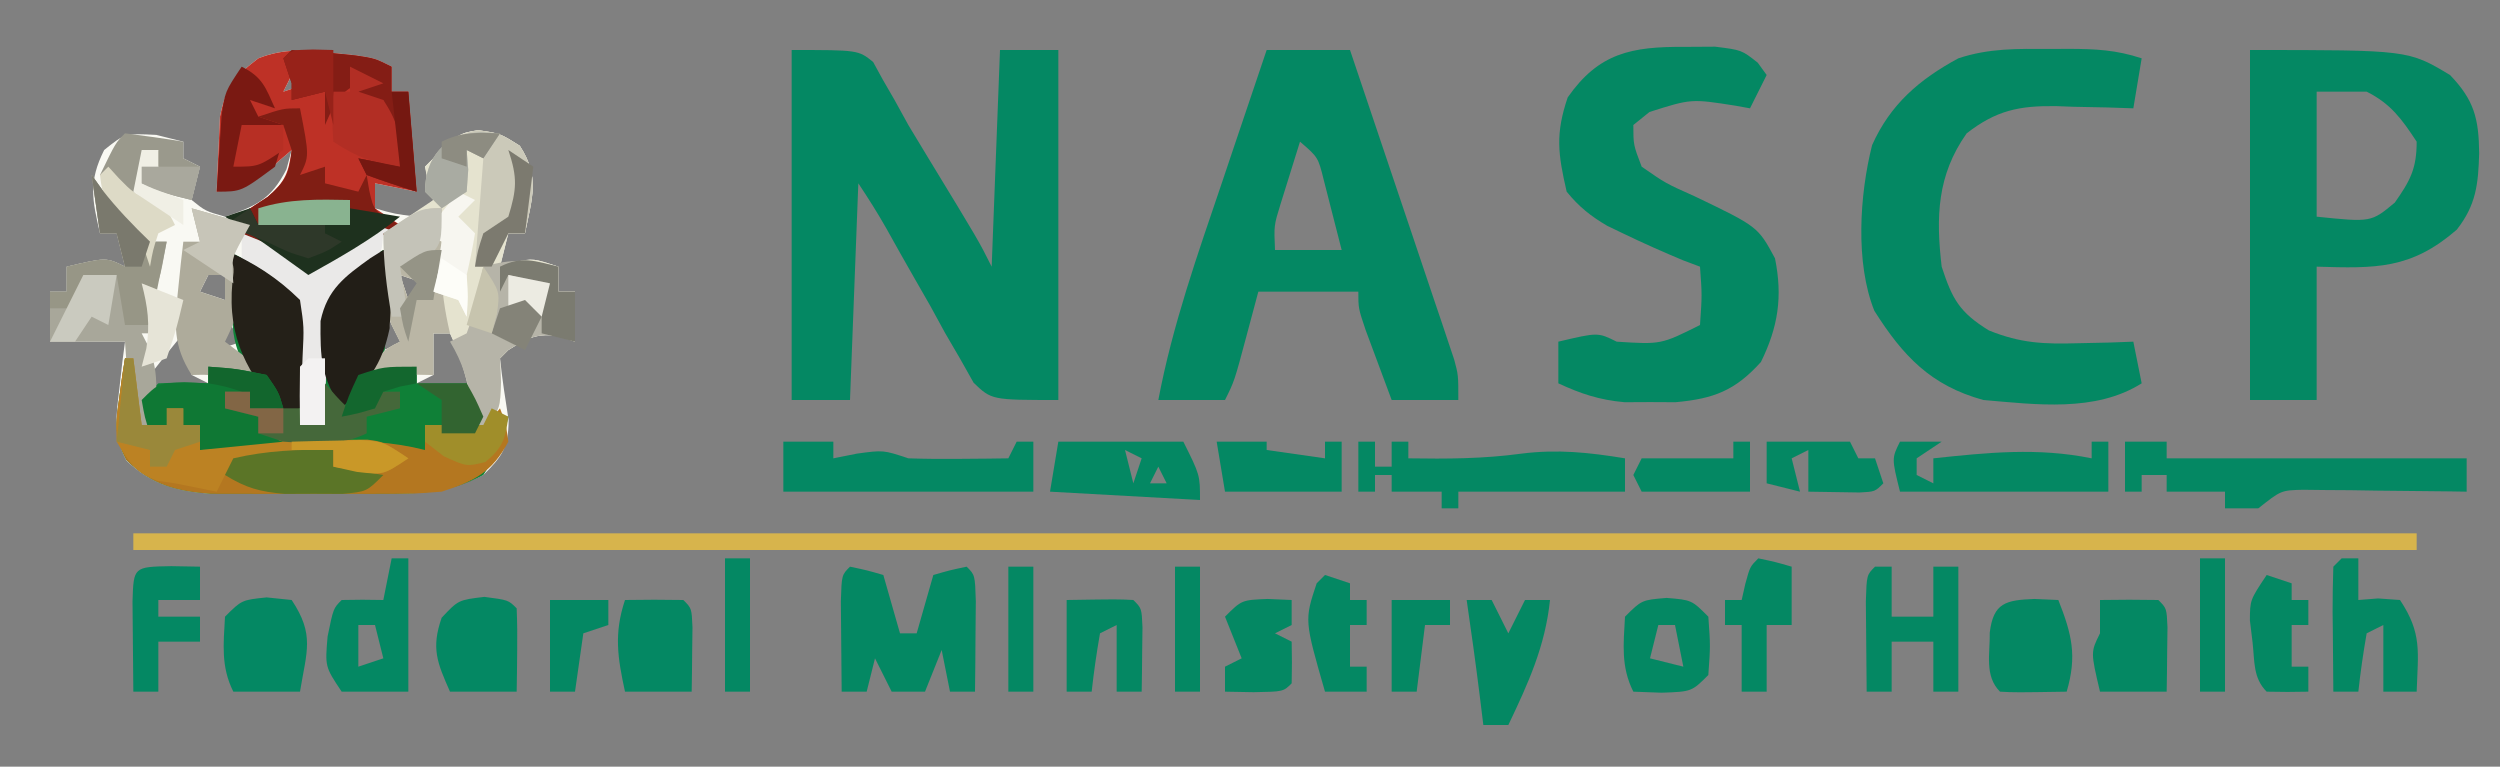 <?xml version="1.0" encoding="UTF-8"?>
<svg version="1.1" xmlns="http://www.w3.org/2000/svg" width="300" height="92">
<rect width="100%" height="100%" fill="#808080" stroke="none"/>
<path d="M0 0 C0.869 0.09 1.738 0.18 2.633 0.273 C4.875 0.625 4.875 0.625 6.875 1.625 C6.875 2.615 6.875 3.605 6.875 4.625 C7.535 4.625 8.195 4.625 8.875 4.625 C9.37 10.565 9.37 10.565 9.875 16.625 C8.225 16.295 6.575 15.965 4.875 15.625 C4.875 16.615 4.875 17.605 4.875 18.625 C7.272 19.305 7.272 19.305 9.875 19.625 C10.535 18.965 11.195 18.305 11.875 17.625 C11.627 16.635 11.627 16.635 11.375 15.625 C11.127 14.635 11.127 14.635 10.875 13.625 C14.875 9.625 14.875 9.625 17.25 9.25 C19.875 9.625 19.875 9.625 22.25 11.125 C24.691 14.881 23.738 17.308 22.875 21.625 C22.215 21.625 21.555 21.625 20.875 21.625 C20.545 22.945 20.215 24.265 19.875 25.625 C20.473 25.439 21.071 25.254 21.688 25.062 C23.875 24.625 23.875 24.625 26.875 25.625 C26.875 26.615 26.875 27.605 26.875 28.625 C27.535 28.625 28.195 28.625 28.875 28.625 C28.875 30.625 28.875 32.625 28.875 34.625 C28.297 34.419 27.72 34.212 27.125 34 C24.334 33.535 23.239 34.158 20.875 35.625 C20.545 35.955 20.215 36.285 19.875 36.625 C20.139 39.126 20.525 41.598 20.914 44.082 C20.864 47.322 20.172 48.372 17.875 50.625 C13.786 52.689 10.328 52.882 5.781 52.891 C4.778 52.893 4.778 52.893 3.754 52.896 C2.345 52.898 0.936 52.894 -0.472 52.886 C-2.618 52.875 -4.764 52.886 -6.91 52.898 C-8.284 52.897 -9.658 52.895 -11.031 52.891 C-12.272 52.888 -13.513 52.886 -14.791 52.884 C-18.972 52.559 -21.891 51.794 -24.957 48.891 C-26.538 45.823 -26.219 43.774 -25.812 40.375 C-25.633 38.759 -25.633 38.759 -25.449 37.109 C-25.342 36.29 -25.235 35.47 -25.125 34.625 C-26.445 34.625 -27.765 34.625 -29.125 34.625 C-30.792 34.625 -32.458 34.625 -34.125 34.625 C-34.125 32.625 -34.125 30.625 -34.125 28.625 C-33.465 28.625 -32.805 28.625 -32.125 28.625 C-32.125 27.635 -32.125 26.645 -32.125 25.625 C-27.375 24.5 -27.375 24.5 -25.125 25.625 C-25.455 24.305 -25.785 22.985 -26.125 21.625 C-26.785 21.625 -27.445 21.625 -28.125 21.625 C-29.08 17.565 -29.521 15.418 -27.625 11.625 C-25.125 9.625 -25.125 9.625 -21.375 9.812 C-20.302 10.081 -19.23 10.349 -18.125 10.625 C-18.125 11.285 -18.125 11.945 -18.125 12.625 C-17.465 12.955 -16.805 13.285 -16.125 13.625 C-16.455 14.945 -16.785 16.265 -17.125 17.625 C-15.48 18.951 -15.48 18.951 -13.125 19.625 C-9.357 18.344 -7.586 17.526 -5.75 13.938 C-5.441 12.793 -5.441 12.793 -5.125 11.625 C-5.867 12.264 -6.61 12.904 -7.375 13.562 C-9.913 15.466 -11.143 16.02 -14.125 16.625 C-14.065 14.707 -13.976 12.791 -13.875 10.875 C-13.805 9.274 -13.805 9.274 -13.734 7.641 C-13.004 4.028 -12.034 2.833 -9.125 0.625 C-6.009 -0.624 -3.301 -0.365 0 0 Z M-5.125 2.625 C-5.455 3.285 -5.785 3.945 -6.125 4.625 C-5.135 4.295 -4.145 3.965 -3.125 3.625 C-3.785 3.295 -4.445 2.965 -5.125 2.625 Z M1.875 11.625 C2.875 13.625 2.875 13.625 2.875 13.625 Z M-25.125 25.625 C-24.125 28.625 -24.125 28.625 -24.125 28.625 Z M18.875 25.625 C19.875 28.625 19.875 28.625 19.875 28.625 Z M-15.125 26.625 C-15.455 27.285 -15.785 27.945 -16.125 28.625 C-15.135 28.955 -14.145 29.285 -13.125 29.625 C-13.125 28.635 -13.125 27.645 -13.125 26.625 C-13.785 26.625 -14.445 26.625 -15.125 26.625 Z M7.875 26.625 C8.205 27.615 8.535 28.605 8.875 29.625 C9.535 28.965 10.195 28.305 10.875 27.625 C9.885 27.295 8.895 26.965 7.875 26.625 Z M19.875 28.625 C20.875 30.625 20.875 30.625 20.875 30.625 Z M-13.125 31.625 C-13.455 32.945 -13.785 34.265 -14.125 35.625 C-13.135 35.295 -12.145 34.965 -11.125 34.625 C-11.785 33.635 -12.445 32.645 -13.125 31.625 Z M6.875 31.625 C6.545 32.945 6.215 34.265 5.875 35.625 C6.865 35.295 7.855 34.965 8.875 34.625 C8.215 33.635 7.555 32.645 6.875 31.625 Z M-18.125 33.625 C-19.483 35.271 -20.818 36.938 -22.125 38.625 C-21.795 39.285 -21.465 39.945 -21.125 40.625 C-19.145 40.295 -17.165 39.965 -15.125 39.625 C-15.785 39.295 -16.445 38.965 -17.125 38.625 C-17.125 36.975 -17.125 35.325 -17.125 33.625 C-17.455 33.625 -17.785 33.625 -18.125 33.625 Z M11.875 33.625 C11.875 35.275 11.875 36.925 11.875 38.625 C10.885 39.12 10.885 39.12 9.875 39.625 C12.185 39.955 14.495 40.285 16.875 40.625 C15.477 37.08 15.477 37.08 13.875 33.625 C13.215 33.625 12.555 33.625 11.875 33.625 Z " fill="#F9F9F3" transform="translate(40.125,6.375)"/>
<path d="M0 0 C8 0 8 0 9.777 1.441 C10.16 2.141 10.543 2.841 10.938 3.562 C11.404 4.369 11.871 5.176 12.352 6.008 C12.896 6.995 13.44 7.983 14 9 C14.773 10.292 15.552 11.581 16.336 12.867 C22.458 22.917 22.458 22.917 24 26 C24.33 17.42 24.66 8.84 25 0 C27.31 0 29.62 0 32 0 C32 13.86 32 27.72 32 42 C24 42 24 42 21.838 39.936 C21.306 38.992 20.775 38.047 20.227 37.074 C19.63 36.05 19.033 35.026 18.418 33.971 C17.826 32.887 17.235 31.804 16.625 30.688 C16.01 29.616 15.395 28.544 14.762 27.439 C13.622 25.451 12.496 23.456 11.385 21.452 C10.333 19.589 9.187 17.78 8 16 C7.67 24.58 7.34 33.16 7 42 C4.69 42 2.38 42 0 42 C0 28.14 0 14.28 0 0 Z " fill="#048863" transform="translate(95,6)"/>
<path d="M0 0 C3.497 1.554 6.302 3.266 9 6 C9.374 8.812 9.483 10.976 9.312 13.75 C9.29 14.447 9.267 15.145 9.244 15.863 C9.185 17.576 9.096 19.289 9 21 C9.99 21 10.98 21 12 21 C11.919 19.987 11.838 18.974 11.754 17.93 C11.159 7.259 11.159 7.259 13.559 3.668 C15.311 2.219 16.979 1.036 19 0 C19.66 0.33 20.32 0.66 21 1 C20.856 1.681 20.711 2.361 20.562 3.062 C19.44 8.494 19.44 8.494 19 14 C20.32 14 21.64 14 23 14 C23 14.66 23 15.32 23 16 C24.98 16 26.96 16 29 16 C29.66 17.32 30.32 18.64 31 20 C31.99 20 32.98 20 34 20 C33.387 22.962 32.746 24.381 31 27 C26.978 29.158 23.419 29.257 18.906 29.266 C17.903 29.268 17.903 29.268 16.879 29.271 C15.47 29.273 14.061 29.269 12.653 29.261 C10.507 29.25 8.361 29.261 6.215 29.273 C4.841 29.272 3.467 29.27 2.094 29.266 C0.853 29.263 -0.388 29.261 -1.666 29.259 C-5.877 28.932 -8.793 28.184 -11.832 25.203 C-13.311 22.413 -13.136 20.849 -12.688 17.75 C-12.508 16.412 -12.508 16.412 -12.324 15.047 C-12.217 14.371 -12.11 13.696 -12 13 C-11.67 13 -11.34 13 -11 13 C-10.67 14.65 -10.34 16.3 -10 18 C-9.34 17.34 -8.68 16.68 -8 16 C-4.875 15.875 -4.875 15.875 -2 16 C-2 15.34 -2 14.68 -2 14 C-0.35 14.33 1.3 14.66 3 15 C2.671 14.435 2.343 13.871 2.004 13.289 C0.887 10.743 0.822 9.131 0.938 6.375 C1.114 3.058 1.114 3.058 0 0 Z " fill="#0F8037" transform="translate(27,30)"/>
<path d="M0 0 C3.3 0 6.6 0 10 0 C11.857 5.497 13.708 10.997 15.554 16.498 C16.183 18.369 16.814 20.241 17.446 22.111 C18.354 24.798 19.255 27.487 20.156 30.176 C20.441 31.013 20.725 31.851 21.018 32.714 C21.278 33.495 21.538 34.275 21.807 35.079 C22.038 35.766 22.269 36.452 22.506 37.159 C23 39 23 39 23 42 C20.36 42 17.72 42 15 42 C14.329 40.21 13.664 38.418 13 36.625 C12.629 35.627 12.258 34.63 11.875 33.602 C11 31 11 31 11 29 C7.04 29 3.08 29 -1 29 C-1.474 30.774 -1.949 32.547 -2.438 34.375 C-3.875 39.75 -3.875 39.75 -5 42 C-7.64 42 -10.28 42 -13 42 C-11.308 33.041 -8.296 24.553 -5.375 15.938 C-4.854 14.389 -4.333 12.84 -3.812 11.291 C-2.546 7.526 -1.275 3.762 0 0 Z M4 11 C3.495 12.603 2.996 14.207 2.5 15.812 C2.222 16.706 1.943 17.599 1.656 18.52 C0.872 21.056 0.872 21.056 1 24 C3.64 24 6.28 24 9 24 C8.55 22.206 8.09 20.415 7.625 18.625 C7.37 17.627 7.115 16.63 6.852 15.602 C6.176 12.875 6.176 12.875 4 11 Z " fill="#048863" transform="translate(152,6)"/>
<path d="M0 0 C19 0 19 0 24 3 C26.903 6.017 27.453 8.225 27.5 12.375 C27.396 16.102 27.135 18.595 24.812 21.562 C19.295 26.344 15.06 26.211 8 26 C8 31.28 8 36.56 8 42 C5.36 42 2.72 42 0 42 C0 28.14 0 14.28 0 0 Z M8 5 C8 9.95 8 14.9 8 20 C14.535 20.676 14.535 20.676 17.375 18.312 C19.231 15.671 20 14.241 20 11 C18.223 8.304 16.907 6.454 14 5 C12.02 5 10.04 5 8 5 Z " fill="#048863" transform="translate(270,6)"/>
<path d="M0 0 C1.829 -0.012 1.829 -0.012 3.695 -0.023 C6.875 0.375 6.875 0.375 8.805 1.898 C9.158 2.386 9.511 2.873 9.875 3.375 C9.215 4.695 8.555 6.015 7.875 7.375 C6.987 7.215 6.987 7.215 6.082 7.051 C0.817 6.224 0.817 6.224 -4.188 7.812 C-4.827 8.328 -5.466 8.844 -6.125 9.375 C-6.121 11.769 -6.121 11.769 -5.125 14.375 C-2.257 16.371 -2.257 16.371 1.25 17.938 C8.817 21.57 8.817 21.57 10.875 25.375 C11.807 29.995 11.254 33.604 9.188 37.812 C6.088 41.247 3.529 42.225 -1.062 42.641 C-2.073 42.635 -3.084 42.63 -4.125 42.625 C-5.641 42.633 -5.641 42.633 -7.188 42.641 C-10.195 42.369 -12.398 41.638 -15.125 40.375 C-15.125 38.725 -15.125 37.075 -15.125 35.375 C-10.375 34.25 -10.375 34.25 -8.125 35.375 C-2.795 35.716 -2.795 35.716 1.875 33.375 C2.125 29.791 2.125 29.791 1.875 26.375 C1.215 26.128 0.555 25.88 -0.125 25.625 C-2.54 24.619 -4.895 23.572 -7.25 22.438 C-8.244 21.96 -8.244 21.96 -9.258 21.473 C-11.276 20.286 -12.645 19.19 -14.125 17.375 C-15.166 12.838 -15.498 10.473 -14 6.062 C-10.269 0.715 -6.323 -0.04 0 0 Z " fill="#048863" transform="translate(202.125,5.625)"/>
<path d="M0 0 C0.724 -0.004 1.449 -0.008 2.195 -0.012 C5.393 -0.006 7.946 0.107 11 1.125 C10.67 3.105 10.34 5.085 10 7.125 C8.975 7.09 7.95 7.055 6.895 7.02 C5.534 6.991 4.173 6.964 2.812 6.938 C1.802 6.9 1.802 6.9 0.771 6.861 C-3.71 6.796 -6.447 7.369 -10 10.125 C-13.557 15.154 -13.696 20.183 -13 26.125 C-11.712 30.062 -10.862 31.59 -7.344 33.773 C-3.511 35.323 -0.74 35.429 3.375 35.312 C5.243 35.272 5.243 35.272 7.148 35.23 C8.56 35.178 8.56 35.178 10 35.125 C10.495 37.6 10.495 37.6 11 40.125 C5.445 43.632 -1.701 42.662 -8 42.125 C-14.301 40.388 -17.628 36.872 -21.078 31.422 C-23.384 25.678 -22.851 17.499 -21.348 11.539 C-19.161 6.641 -15.674 3.652 -11 1.125 C-7.296 -0.11 -3.856 -0.021 0 0 Z " fill="#048863" transform="translate(246,5.875)"/>
<path d="M0 0 C90.42 0 180.84 0 274 0 C274 0.66 274 1.32 274 2 C183.58 2 93.16 2 0 2 C0 1.34 0 0.68 0 0 Z " fill="#D7B44C" transform="translate(16,64)"/>
<path d="M0 0 C0.869 0.09 1.738 0.18 2.633 0.273 C4.875 0.625 4.875 0.625 6.875 1.625 C6.875 2.615 6.875 3.605 6.875 4.625 C7.535 4.625 8.195 4.625 8.875 4.625 C9.205 8.585 9.535 12.545 9.875 16.625 C8.225 16.295 6.575 15.965 4.875 15.625 C4.875 16.615 4.875 17.605 4.875 18.625 C5.865 19.285 6.855 19.945 7.875 20.625 C6.442 21.466 5.003 22.298 3.562 23.125 C2.362 23.821 2.362 23.821 1.137 24.531 C-1.125 25.625 -1.125 25.625 -4.125 25.625 C-6.387 24.531 -6.387 24.531 -8.812 23.125 C-9.621 22.661 -10.429 22.197 -11.262 21.719 C-11.877 21.358 -12.491 20.997 -13.125 20.625 C-11.423 19.49 -9.717 18.361 -8 17.25 C-5.874 15.407 -5.503 14.363 -5.125 11.625 C-6.239 12.584 -6.239 12.584 -7.375 13.562 C-9.913 15.466 -11.143 16.02 -14.125 16.625 C-14.065 14.707 -13.976 12.791 -13.875 10.875 C-13.829 9.808 -13.782 8.74 -13.734 7.641 C-13.004 4.028 -12.034 2.833 -9.125 0.625 C-6.009 -0.624 -3.301 -0.365 0 0 Z M-5.125 2.625 C-5.455 3.285 -5.785 3.945 -6.125 4.625 C-5.135 4.295 -4.145 3.965 -3.125 3.625 C-3.785 3.295 -4.445 2.965 -5.125 2.625 Z M1.875 11.625 C2.875 13.625 2.875 13.625 2.875 13.625 Z " fill="#BE3126" transform="translate(40.125,6.375)"/>
<path d="M0 0 C2.625 0.375 2.625 0.375 5 1.875 C7.441 5.631 6.488 8.058 5.625 12.375 C4.965 12.375 4.305 12.375 3.625 12.375 C3.295 13.695 2.965 15.015 2.625 16.375 C3.223 16.189 3.821 16.004 4.438 15.812 C6.625 15.375 6.625 15.375 9.625 16.375 C9.625 17.365 9.625 18.355 9.625 19.375 C10.285 19.375 10.945 19.375 11.625 19.375 C11.625 21.375 11.625 23.375 11.625 25.375 C10.759 25.066 10.759 25.066 9.875 24.75 C7.084 24.285 5.989 24.908 3.625 26.375 C3.295 26.705 2.965 27.035 2.625 27.375 C2.666 28.324 2.708 29.273 2.75 30.25 C2.625 33.375 2.625 33.375 1.125 35.25 C0.63 35.621 0.135 35.992 -0.375 36.375 C-0.499 35.323 -0.623 34.271 -0.75 33.188 C-1.286 29.915 -2.014 27.37 -3.375 24.375 C-4.035 24.375 -4.695 24.375 -5.375 24.375 C-5.375 26.025 -5.375 27.675 -5.375 29.375 C-6.324 29.354 -7.272 29.334 -8.25 29.312 C-11.282 29.149 -11.282 29.149 -13.375 30.375 C-11.625 26.5 -11.625 26.5 -9.375 25.375 C-9.726 24.674 -10.076 23.973 -10.438 23.25 C-11.543 19.86 -11.065 17.823 -10.375 14.375 C-10.705 13.715 -11.035 13.055 -11.375 12.375 C-9.395 11.055 -7.415 9.735 -5.375 8.375 C-5.581 7.756 -5.787 7.138 -6 6.5 C-6.124 5.799 -6.247 5.098 -6.375 4.375 C-2.375 0.375 -2.375 0.375 0 0 Z M1.625 16.375 C2.625 19.375 2.625 19.375 2.625 19.375 Z M-9.375 17.375 C-9.045 18.365 -8.715 19.355 -8.375 20.375 C-7.715 19.715 -7.055 19.055 -6.375 18.375 C-7.365 18.045 -8.355 17.715 -9.375 17.375 Z M2.625 19.375 C3.625 21.375 3.625 21.375 3.625 21.375 Z " fill="#E5E3CF" transform="translate(57.375,15.625)"/>
<path d="M0 0 C0.33 0 0.66 0 1 0 C1.33 2.64 1.66 5.28 2 8 C2.99 8 3.98 8 5 8 C5 7.34 5 6.68 5 6 C5.66 6 6.32 6 7 6 C7 6.66 7 7.32 7 8 C7.66 8 8.32 8 9 8 C9 8.99 9 9.98 9 11 C9.574 10.838 10.149 10.675 10.74 10.508 C12.961 10.009 14.881 9.871 17.152 9.867 C18.317 9.865 18.317 9.865 19.506 9.863 C20.71 9.869 20.71 9.869 21.938 9.875 C22.736 9.871 23.535 9.867 24.357 9.863 C28.37 9.87 32.084 10.003 36 11 C36 10.01 36 9.02 36 8 C37.671 8.062 37.671 8.062 39.375 8.125 C43.044 8.411 43.044 8.411 45 6 C45.688 7.75 45.688 7.75 46 10 C44.046 13.691 41.893 14.761 38 16 C34.666 16.259 34.666 16.259 30.906 16.266 C29.903 16.268 29.903 16.268 28.879 16.271 C27.47 16.273 26.061 16.269 24.653 16.261 C22.507 16.25 20.361 16.261 18.215 16.273 C16.841 16.272 15.467 16.27 14.094 16.266 C12.853 16.263 11.612 16.261 10.334 16.259 C6.123 15.932 3.207 15.184 0.168 12.203 C-1.311 9.413 -1.136 7.849 -0.688 4.75 C-0.568 3.858 -0.448 2.966 -0.324 2.047 C-0.217 1.371 -0.11 0.696 0 0 Z " fill="#B47720" transform="translate(15,43)"/>
<path d="M0 0 C2.062 0.438 2.062 0.438 4 1 C4.66 3.31 5.32 5.62 6 8 C6.66 8 7.32 8 8 8 C8.66 5.69 9.32 3.38 10 1 C11.938 0.438 11.938 0.438 14 0 C15 1 15 1 15.098 4.16 C15.086 5.448 15.074 6.736 15.062 8.062 C15.053 9.353 15.044 10.643 15.035 11.973 C15.024 12.972 15.012 13.971 15 15 C14.01 15 13.02 15 12 15 C11.67 13.35 11.34 11.7 11 10 C10.34 11.65 9.68 13.3 9 15 C7.68 15 6.36 15 5 15 C4.34 13.68 3.68 12.36 3 11 C2.67 12.32 2.34 13.64 2 15 C1.01 15 0.02 15 -1 15 C-1.027 12.688 -1.046 10.375 -1.062 8.062 C-1.074 6.775 -1.086 5.487 -1.098 4.16 C-1 1 -1 1 0 0 Z " fill="#048863" transform="translate(102,68)"/>
<path d="M0 0 C1.65 0 3.3 0 5 0 C5 0.66 5 1.32 5 2 C16.88 2 28.76 2 41 2 C41 3.333 41 4.667 41 6 C40.349 5.99 39.699 5.979 39.028 5.968 C36.081 5.927 33.134 5.901 30.188 5.875 C28.651 5.85 28.651 5.85 27.084 5.824 C26.101 5.818 25.118 5.811 24.105 5.805 C23.199 5.794 22.294 5.784 21.36 5.773 C18.731 5.838 18.731 5.838 16 8 C14.68 8 13.36 8 12 8 C12 7.34 12 6.68 12 6 C9.69 6 7.38 6 5 6 C5 5.34 5 4.68 5 4 C4.01 4 3.02 4 2 4 C2 4.66 2 5.32 2 6 C1.34 6 0.68 6 0 6 C0 4.02 0 2.04 0 0 Z M2 1 C3 3 3 3 3 3 Z " fill="#048863" transform="translate(255,53)"/>
<path d="M0 0 C1.125 5.75 1.125 5.75 0 8 C0.99 7.67 1.98 7.34 3 7 C3 7.66 3 8.32 3 9 C4.32 9.33 5.64 9.66 7 10 C7.33 9.34 7.66 8.68 8 8 C8.103 8.619 8.206 9.238 8.312 9.875 C8.875 12.365 8.875 12.365 12 14 C10.567 14.841 9.128 15.673 7.688 16.5 C6.887 16.964 6.086 17.428 5.262 17.906 C3 19 3 19 0 19 C-2.262 17.906 -2.262 17.906 -4.688 16.5 C-5.496 16.036 -6.304 15.572 -7.137 15.094 C-8.059 14.552 -8.059 14.552 -9 14 C-7.298 12.865 -5.592 11.736 -3.875 10.625 C-1.712 8.75 -1.264 7.819 -1 5 C-1.33 4.01 -1.66 3.02 -2 2 C-2.99 1.67 -3.98 1.34 -5 1 C-2 0 -2 0 0 0 Z " fill="#801E14" transform="translate(36,13)"/>
<path d="M0 0 C0.412 0.578 0.825 1.155 1.25 1.75 C3.031 4.04 4.847 6.055 7 8 C7.66 8 8.32 8 9 8 C8.125 12.875 8.125 12.875 7 14 C7.286 15.675 7.618 17.344 8 19 C7.34 19 6.68 19 6 19 C6.351 19.681 6.701 20.361 7.062 21.062 C8.226 24.709 7.728 27.285 7 31 C6.34 30.67 5.68 30.34 5 30 C4.586 27.715 4.586 27.715 4.375 24.938 C4.3 24.018 4.225 23.099 4.148 22.152 C4.099 21.442 4.05 20.732 4 20 C2.68 20 1.36 20 0 20 C-1.667 20 -3.333 20 -5 20 C-5 18 -5 16 -5 14 C-4.34 14 -3.68 14 -3 14 C-3 13.01 -3 12.02 -3 11 C1.75 9.875 1.75 9.875 4 11 C3.67 9.68 3.34 8.36 3 7 C2.34 7 1.68 7 1 7 C0.67 4.69 0.34 2.38 0 0 Z M4 11 C5 14 5 14 5 14 Z " fill="#A8A79A" transform="translate(11,21)"/>
<path d="M0 0 C0.66 0 1.32 0 2 0 C2 0.99 2 1.98 2 3 C2.66 3 3.32 3 4 3 C4 2.01 4 1.02 4 0 C4.66 0 5.32 0 6 0 C6 0.66 6 1.32 6 2 C10.598 2.073 15.004 2.057 19.562 1.438 C23.904 0.887 27.689 1.295 32 2 C32 3.32 32 4.64 32 6 C25.4 6 18.8 6 12 6 C12 6.66 12 7.32 12 8 C11.34 8 10.68 8 10 8 C10 7.34 10 6.68 10 6 C8.02 6 6.04 6 4 6 C4 5.34 4 4.68 4 4 C3.34 4 2.68 4 2 4 C2 4.66 2 5.32 2 6 C1.34 6 0.68 6 0 6 C0 4.02 0 2.04 0 0 Z " fill="#048863" transform="translate(163,53)"/>
<path d="M0 0 C1.98 0 3.96 0 6 0 C6 0.66 6 1.32 6 2 C6.928 1.814 7.856 1.629 8.812 1.438 C12 1 12 1 15 2 C17.061 2.069 19.125 2.085 21.188 2.062 C22.274 2.053 23.361 2.044 24.48 2.035 C25.312 2.024 26.143 2.012 27 2 C27.33 1.34 27.66 0.68 28 0 C28.66 0 29.32 0 30 0 C30 1.98 30 3.96 30 6 C20.1 6 10.2 6 0 6 C0 4.02 0 2.04 0 0 Z " fill="#048863" transform="translate(94,53)"/>
<path d="M0 0 C0.33 0 0.66 0 1 0 C1.33 2.64 1.66 5.28 2 8 C2.99 8 3.98 8 5 8 C5 7.34 5 6.68 5 6 C5.66 6 6.32 6 7 6 C7 6.66 7 7.32 7 8 C7.66 8 8.32 8 9 8 C9 8.99 9 9.98 9 11 C9.573 10.838 10.146 10.677 10.736 10.51 C14.486 9.665 18.233 9.816 22.062 9.812 C22.878 9.8 23.693 9.788 24.533 9.775 C25.71 9.772 25.71 9.772 26.91 9.77 C27.623 9.765 28.336 9.761 29.071 9.757 C31 10 31 10 34 12 C31 14 31 14 27.812 13.625 C26.884 13.419 25.956 13.213 25 13 C25 12.34 25 11.68 25 11 C24.385 11.156 23.77 11.312 23.137 11.473 C22.328 11.667 21.52 11.862 20.688 12.062 C19.887 12.26 19.086 12.457 18.262 12.66 C16 13 16 13 13 12 C12.34 13.32 11.68 14.64 11 16 C9.332 15.676 7.665 15.341 6 15 C4.948 14.845 4.948 14.845 3.875 14.688 C1.22 13.714 0.438 12.41 -1 10 C-1.074 7.422 -1.074 7.422 -0.688 4.75 C-0.568 3.858 -0.448 2.966 -0.324 2.047 C-0.217 1.371 -0.11 0.696 0 0 Z " fill="#BC8223" transform="translate(15,43)"/>
<path d="M0 0 C0 0.99 0 1.98 0 3 C0.66 3 1.32 3 2 3 C2 5 2 7 2 9 C1.423 8.794 0.845 8.588 0.25 8.375 C-2.541 7.91 -3.636 8.533 -6 10 C-6.33 10.33 -6.66 10.66 -7 11 C-6.938 12.423 -6.938 12.423 -6.875 13.875 C-7 17 -7 17 -8.5 18.875 C-9.242 19.432 -9.242 19.432 -10 20 C-10.124 18.927 -10.248 17.855 -10.375 16.75 C-10.896 13.621 -11.401 11.665 -13 9 C-12.34 8.67 -11.68 8.34 -11 8 C-10.315 6.112 -10.315 6.112 -9.875 3.938 C-9.707 3.204 -9.54 2.471 -9.367 1.715 C-9.246 1.149 -9.125 0.583 -9 0 C-5.617 -0.976 -3.434 -0.859 0 0 Z M-7 3 C-6 5 -6 5 -6 5 Z " fill="#B6B4A8" transform="translate(67,32)"/>
<path d="M0 0 C0.99 0.33 1.98 0.66 3 1 C2.34 1 1.68 1 1 1 C0.907 1.866 0.907 1.866 0.812 2.75 C0 5 0 5 -2.5 6.656 C-5.349 9.327 -5.627 10.845 -5.795 14.684 C-5.801 15.366 -5.807 16.047 -5.812 16.75 C-5.838 17.447 -5.863 18.145 -5.889 18.863 C-5.947 20.575 -5.977 22.288 -6 24 C-6.99 24 -7.98 24 -9 24 C-9.003 22.975 -9.005 21.95 -9.008 20.895 C-8.88 13.577 -8.88 13.577 -11.402 6.996 C-13.221 5.585 -13.221 5.585 -16 4 C-16 3.01 -16 2.02 -16 1 C-12.917 2.199 -9.937 3.477 -7 5 C-6.529 4.627 -6.059 4.255 -5.574 3.871 C-4.952 3.398 -4.329 2.925 -3.688 2.438 C-3.073 1.962 -2.458 1.486 -1.824 0.996 C-1.222 0.667 -0.62 0.339 0 0 Z " fill="#EAE9E8" transform="translate(45,27)"/>
<path d="M0 0 C0.66 0 1.32 0 2 0 C2 1.98 2 3.96 2 6 C3.65 6 5.3 6 7 6 C7 4.02 7 2.04 7 0 C7.99 0 8.98 0 10 0 C10 4.95 10 9.9 10 15 C9.01 15 8.02 15 7 15 C7 13.02 7 11.04 7 9 C5.35 9 3.7 9 2 9 C2 10.98 2 12.96 2 15 C1.01 15 0.02 15 -1 15 C-1.027 12.688 -1.046 10.375 -1.062 8.062 C-1.074 6.775 -1.086 5.487 -1.098 4.16 C-1 1 -1 1 0 0 Z " fill="#048863" transform="translate(225,68)"/>
<path d="M0 0 C0.66 0 1.32 0 2 0 C2 5.28 2 10.56 2 16 C-0.64 16 -3.28 16 -6 16 C-8 13 -8 13 -7.688 9.375 C-7 6 -7 6 -6 5 C-4.334 4.959 -2.666 4.957 -1 5 C-0.67 3.35 -0.34 1.7 0 0 Z M-4 8 C-4 9.65 -4 11.3 -4 13 C-3.01 12.67 -2.02 12.34 -1 12 C-1.33 10.68 -1.66 9.36 -2 8 C-2.66 8 -3.32 8 -4 8 Z " fill="#048863" transform="translate(47,67)"/>
<path d="M0 0 C1.65 0 3.3 0 5 0 C4.01 0.66 3.02 1.32 2 2 C2 2.66 2 3.32 2 4 C2.66 4.33 3.32 4.66 4 5 C4 4.01 4 3.02 4 2 C10.512 1.305 16.551 0.681 23 2 C23 1.34 23 0.68 23 0 C23.66 0 24.32 0 25 0 C25 1.98 25 3.96 25 6 C16.75 6 8.5 6 0 6 C-1 2 -1 2 0 0 Z " fill="#048863" transform="translate(228,53)"/>
<path d="M0 0 C2.31 0.66 4.62 1.32 7 2 C6.649 2.557 6.299 3.114 5.938 3.688 C4.761 5.977 4.761 5.977 5.5 8.438 C6.116 11.593 5.381 13.157 4 16 C5.32 16.99 6.64 17.98 8 19 C7.67 19.66 7.34 20.32 7 21 C6.216 20.835 5.433 20.67 4.625 20.5 C2.118 19.938 2.118 19.938 0 20 C-2.263 16.442 -2.073 13.875 -1.625 9.75 C-1.514 8.672 -1.403 7.595 -1.289 6.484 C-1.194 5.665 -1.098 4.845 -1 4 C-0.34 4 0.32 4 1 4 C0.67 2.68 0.34 1.36 0 0 Z M2 8 C1.67 8.66 1.34 9.32 1 10 C1.99 10.33 2.98 10.66 4 11 C4 10.01 4 9.02 4 8 C3.34 8 2.68 8 2 8 Z " fill="#AEAB9B" transform="translate(23,25)"/>
<path d="M0 0 C0 2.313 -0.013 4.625 -0.062 6.938 C-0.005 9.769 0.353 12.251 1 15 C0.34 15 -0.32 15 -1 15 C-1 16.65 -1 18.3 -1 20 C-1.949 19.979 -2.897 19.959 -3.875 19.938 C-6.907 19.774 -6.907 19.774 -9 21 C-7.25 17.125 -7.25 17.125 -5 16 C-5.351 15.299 -5.701 14.598 -6.062 13.875 C-7.168 10.485 -6.69 8.448 -6 5 C-6.33 4.34 -6.66 3.68 -7 3 C-2.25 0 -2.25 0 0 0 Z M-5 8 C-4.67 8.99 -4.34 9.98 -4 11 C-3.34 10.34 -2.68 9.68 -2 9 C-2.99 8.67 -3.98 8.34 -5 8 Z " fill="#BAB6A5" transform="translate(53,25)"/>
<path d="M0 0 C3.482 1.548 6.28 3.316 9 6 C9.488 9.234 9.488 9.234 9.312 12.75 C9.267 13.92 9.222 15.091 9.176 16.297 C9.118 17.189 9.06 18.081 9 19 C8.34 19.33 7.68 19.66 7 20 C2.747 14.646 0.26 10.81 0.887 3.848 C1.161 1.904 1.161 1.904 0 0 Z " fill="#242018" transform="translate(27,30)"/>
<path d="M0 0 C0.66 0 1.32 0 2 0 C2 1.65 2 3.3 2 5 C2.784 4.938 3.567 4.876 4.375 4.812 C5.674 4.905 5.674 4.905 7 5 C9.679 9.019 9.156 11.242 9 16 C7.68 16 6.36 16 5 16 C5 13.36 5 10.72 5 8 C4.01 8.495 4.01 8.495 3 9 C2.593 11.322 2.256 13.657 2 16 C1.01 16 0.02 16 -1 16 C-1.027 13.521 -1.047 11.042 -1.062 8.562 C-1.075 7.502 -1.075 7.502 -1.088 6.42 C-1.097 4.613 -1.052 2.806 -1 1 C-0.67 0.67 -0.34 0.34 0 0 Z " fill="#048863" transform="translate(281,67)"/>
<path d="M0 0 C0.66 0.33 1.32 0.66 2 1 C1.856 1.681 1.711 2.361 1.562 3.062 C0.928 6.067 0.928 6.067 0.75 9.438 C-0.204 13.968 -1.848 15.687 -5 19 C-7.482 15.276 -7.58 12.908 -7.535 8.52 C-6.723 4.697 -4.612 3.174 -1.531 0.961 C-1.026 0.644 -0.521 0.327 0 0 Z " fill="#221E17" transform="translate(46,30)"/>
<path d="M0 0 C2.625 0.375 2.625 0.375 5 1.875 C7.441 5.631 6.488 8.058 5.625 12.375 C4.965 12.375 4.305 12.375 3.625 12.375 C2.965 13.695 2.305 15.015 1.625 16.375 C0.965 16.375 0.305 16.375 -0.375 16.375 C-0.045 12.085 0.285 7.795 0.625 3.375 C-0.035 3.045 -0.695 2.715 -1.375 2.375 C-1.313 3.159 -1.251 3.942 -1.188 4.75 C-1.249 5.616 -1.311 6.482 -1.375 7.375 C-2.365 8.035 -3.355 8.695 -4.375 9.375 C-5.035 8.715 -5.695 8.055 -6.375 7.375 C-6.375 3.368 -4.057 0.641 0 0 Z " fill="#CBC9B9" transform="translate(57.375,15.625)"/>
<path d="M0 0 C3.375 0.25 3.375 0.25 7 1 C8.438 3.062 8.438 3.062 9 5 C7.68 5 6.36 5 5 5 C5 4.34 5 3.68 5 3 C4.01 3 3.02 3 2 3 C2 3.66 2 4.32 2 5 C3.32 5.33 4.64 5.66 6 6 C6 6.66 6 7.32 6 8 C6.99 8.33 7.98 8.66 9 9 C5.7 9.33 2.4 9.66 -1 10 C-1 9.01 -1 8.02 -1 7 C-1.66 7 -2.32 7 -3 7 C-3 6.34 -3 5.68 -3 5 C-3.66 5 -4.32 5 -5 5 C-4.67 5.99 -4.34 6.98 -4 8 C-4.99 8 -5.98 8 -7 8 C-7.625 6.125 -7.625 6.125 -8 4 C-6 2 -6 2 -2.875 1.875 C-1.926 1.916 -0.978 1.958 0 2 C0 1.34 0 0.68 0 0 Z " fill="#0F7834" transform="translate(25,44)"/>
<path d="M0 0 C0.99 0.103 1.98 0.206 3 0.312 C5.786 4.492 4.796 6.459 4 11.312 C1.36 11.312 -1.28 11.312 -4 11.312 C-5.507 8.299 -5.178 5.63 -5 2.312 C-3 0.312 -3 0.312 0 0 Z " fill="#048863" transform="translate(32,71.688)"/>
<path d="M0 0 C1.649 0.064 3.296 0.201 4.938 0.375 C6.281 0.51 6.281 0.51 7.652 0.648 C10 1 10 1 12 2 C12 2.99 12 3.98 12 5 C12.66 5 13.32 5 14 5 C14.33 8.96 14.66 12.92 15 17 C12.98 16.398 10.979 15.727 9 15 C8.67 14.34 8.34 13.68 8 13 C9.65 13.33 11.3 13.66 13 14 C12.67 12.68 12.34 11.36 12 10 C10.35 9.67 8.7 9.34 7 9 C8.32 8.67 9.64 8.34 11 8 C11 7.34 11 6.68 11 6 C10.01 6.33 9.02 6.66 8 7 C8 6 8 5 8 4 C5.489 5.255 5.129 6.501 4 9 C4 7.68 4 6.36 4 5 C2.68 5.33 1.36 5.66 0 6 C0 5.34 0 4.68 0 4 C-0.33 3.01 -0.66 2.02 -1 1 C-0.67 0.67 -0.34 0.34 0 0 Z " fill="#841D15" transform="translate(35,6)"/>
<path d="M0 0 C0.949 0.041 1.897 0.083 2.875 0.125 C4.505 4.247 5.138 6.832 3.875 11.125 C-2.277 11.223 -2.277 11.223 -4.125 11.125 C-6.02 9.23 -5.305 6.554 -5.355 4.035 C-4.921 0.435 -3.393 0.136 0 0 Z " fill="#048863" transform="translate(244.125,71.875)"/>
<path d="M0 0 C2.875 0.375 2.875 0.375 3.875 1.375 C3.947 3.061 3.959 4.75 3.938 6.438 C3.928 7.357 3.919 8.276 3.91 9.223 C3.899 9.933 3.887 10.643 3.875 11.375 C1.235 11.375 -1.405 11.375 -4.125 11.375 C-5.667 7.885 -6.403 6.174 -5.125 2.5 C-3.125 0.375 -3.125 0.375 0 0 Z " fill="#048863" transform="translate(58.125,71.625)"/>
<path d="M0 0 C2.333 -0.042 4.667 -0.041 7 0 C8 1 8 1 8.098 3.285 C8.086 4.202 8.074 5.118 8.062 6.062 C8.053 6.982 8.044 7.901 8.035 8.848 C8.024 9.558 8.012 10.268 8 11 C5.36 11 2.72 11 0 11 C-0.884 6.913 -1.35 4.049 0 0 Z " fill="#048863" transform="translate(75,72)"/>
<path d="M0 0 C2.333 -0.042 4.667 -0.041 7 0 C8 1 8 1 8.098 3.285 C8.086 4.202 8.074 5.118 8.062 6.062 C8.053 6.982 8.044 7.901 8.035 8.848 C8.024 9.558 8.012 10.268 8 11 C5.36 11 2.72 11 0 11 C-1.125 6.25 -1.125 6.25 0 4 C0 2.68 0 1.36 0 0 Z " fill="#048863" transform="translate(252,72)"/>
<path d="M0 0 C4.95 0 9.9 0 15 0 C17 4 17 4 17 7 C11.06 6.67 5.12 6.34 -1 6 C-0.67 4.02 -0.34 2.04 0 0 Z M8 1 C8.33 2.32 8.66 3.64 9 5 C9.33 4.01 9.66 3.02 10 2 C9.34 1.67 8.68 1.34 8 1 Z M12 3 C11.67 3.66 11.34 4.32 11 5 C11.66 5 12.32 5 13 5 C12.67 4.34 12.34 3.68 12 3 Z " fill="#048863" transform="translate(127,53)"/>
<path d="M0 0 C0.99 0 1.98 0 3 0 C3.66 1.32 4.32 2.64 5 4 C5.66 2.68 6.32 1.36 7 0 C7.99 0 8.98 0 10 0 C9.432 5.541 7.371 10.037 5 15 C4.01 15 3.02 15 2 15 C1.783 13.237 1.783 13.237 1.562 11.438 C1.086 7.618 0.555 3.809 0 0 Z " fill="#048863" transform="translate(176,72)"/>
<path d="M0 0 C3 0.25 3 0.25 5 2.25 C5.25 5.75 5.25 5.75 5 9.25 C3 11.25 3 11.25 -0.625 11.375 C-1.739 11.334 -2.853 11.293 -4 11.25 C-5.507 8.237 -5.178 5.567 -5 2.25 C-3 0.25 -3 0.25 0 0 Z M-1 3.25 C-1.33 4.57 -1.66 5.89 -2 7.25 C-0.68 7.58 0.64 7.91 2 8.25 C1.67 6.6 1.34 4.95 1 3.25 C0.34 3.25 -0.32 3.25 -1 3.25 Z " fill="#048863" transform="translate(200,71.75)"/>
<path d="M0 0 C1.134 0.021 2.269 0.041 3.438 0.062 C3.438 1.383 3.438 2.703 3.438 4.062 C1.788 4.062 0.138 4.062 -1.562 4.062 C-1.562 4.723 -1.562 5.383 -1.562 6.062 C0.087 6.062 1.738 6.062 3.438 6.062 C3.438 7.053 3.438 8.043 3.438 9.062 C1.788 9.062 0.138 9.062 -1.562 9.062 C-1.562 11.043 -1.562 13.023 -1.562 15.062 C-2.553 15.062 -3.542 15.062 -4.562 15.062 C-4.589 12.75 -4.609 10.438 -4.625 8.125 C-4.637 6.837 -4.648 5.549 -4.66 4.223 C-4.532 0.08 -4.532 0.08 0 0 Z " fill="#048863" transform="translate(20.562,67.938)"/>
<path d="M0 0 C6.152 -0.098 6.152 -0.098 8 0 C9 1 9 1 9.098 3.285 C9.086 4.202 9.074 5.118 9.062 6.062 C9.053 6.982 9.044 7.901 9.035 8.848 C9.024 9.558 9.012 10.268 9 11 C8.01 11 7.02 11 6 11 C6 8.36 6 5.72 6 3 C5.01 3.495 5.01 3.495 4 4 C3.593 6.322 3.256 8.657 3 11 C2.01 11 1.02 11 0 11 C0 7.37 0 3.74 0 0 Z " fill="#048863" transform="translate(128,72)"/>
<path d="M0 0 C2.062 0.438 2.062 0.438 4 1 C4 3.31 4 5.62 4 8 C3.01 8 2.02 8 1 8 C1 10.64 1 13.28 1 16 C0.01 16 -0.98 16 -2 16 C-2 13.36 -2 10.72 -2 8 C-2.66 8 -3.32 8 -4 8 C-4 7.01 -4 6.02 -4 5 C-3.34 5 -2.68 5 -2 5 C-1.783 4.041 -1.783 4.041 -1.562 3.062 C-1 1 -1 1 0 0 Z " fill="#048863" transform="translate(211,67)"/>
<path d="M0 0 C0.949 0.041 1.897 0.083 2.875 0.125 C2.875 1.115 2.875 2.105 2.875 3.125 C1.885 3.62 1.885 3.62 0.875 4.125 C1.535 4.455 2.195 4.785 2.875 5.125 C2.918 6.791 2.916 8.459 2.875 10.125 C1.875 11.125 1.875 11.125 -1.688 11.188 C-2.822 11.167 -3.956 11.146 -5.125 11.125 C-5.125 10.135 -5.125 9.145 -5.125 8.125 C-4.465 7.795 -3.805 7.465 -3.125 7.125 C-3.785 5.475 -4.445 3.825 -5.125 2.125 C-3.125 0.125 -3.125 0.125 0 0 Z " fill="#048863" transform="translate(152.125,71.875)"/>
<path d="M0 0 C0.99 0.33 1.98 0.66 3 1 C3 1.66 3 2.32 3 3 C3.66 3 4.32 3 5 3 C5 3.99 5 4.98 5 6 C4.34 6 3.68 6 3 6 C3 7.65 3 9.3 3 11 C3.66 11 4.32 11 5 11 C5 11.99 5 12.98 5 14 C3.334 14.043 1.666 14.041 0 14 C-1.639 12.361 -1.436 10.377 -1.688 8.125 C-1.794 7.241 -1.901 6.356 -2.012 5.445 C-2 3 -2 3 0 0 Z " fill="#048863" transform="translate(272,69)"/>
<path d="M0 0 C0.412 0.578 0.825 1.155 1.25 1.75 C3.031 4.04 4.847 6.055 7 8 C7.66 8 8.32 8 9 8 C8.333 11.333 7.667 14.667 7 18 C6.01 18 5.02 18 4 18 C3.67 16.02 3.34 14.04 3 12 C1.015 12.267 1.015 12.267 -1 13 C-1.33 13.99 -1.66 14.98 -2 16 C-2.99 16 -3.98 16 -5 16 C-5 15.34 -5 14.68 -5 14 C-4.34 14 -3.68 14 -3 14 C-3 13.01 -3 12.02 -3 11 C1.75 9.875 1.75 9.875 4 11 C3.67 9.68 3.34 8.36 3 7 C2.34 7 1.68 7 1 7 C0.67 4.69 0.34 2.38 0 0 Z M4 11 C5 14 5 14 5 14 Z " fill="#979686" transform="translate(11,21)"/>
<path d="M0 0 C0.33 0.66 0.66 1.32 1 2 C1.66 1.67 2.32 1.34 3 1 C4.546 1.087 6.089 1.24 7.625 1.438 C8.851 1.59 8.851 1.59 10.102 1.746 C11.041 1.872 11.041 1.872 12 2 C12 1.34 12 0.68 12 0 C14.97 0.495 14.97 0.495 18 1 C14.543 3.765 10.857 5.849 7 8 C6.529 7.662 6.059 7.325 5.574 6.977 C4.952 6.531 4.329 6.085 3.688 5.625 C3.073 5.184 2.458 4.743 1.824 4.289 C0.235 3.166 -1.381 2.08 -3 1 C-2.01 0.67 -1.02 0.34 0 0 Z " fill="#1E311E" transform="translate(30,25)"/>
<path d="M0 0 C0.99 0.33 1.98 0.66 3 1 C3 1.66 3 2.32 3 3 C3.66 3 4.32 3 5 3 C5 3.99 5 4.98 5 6 C4.34 6 3.68 6 3 6 C3 7.65 3 9.3 3 11 C3.66 11 4.32 11 5 11 C5 11.99 5 12.98 5 14 C3.35 14 1.7 14 0 14 C-2.473 5.418 -2.473 5.418 -1 1 C-0.67 0.67 -0.34 0.34 0 0 Z " fill="#048863" transform="translate(159,69)"/>
<path d="M0 0 C1.98 0 3.96 0 6 0 C6 0.33 6 0.66 6 1 C8.31 1.33 10.62 1.66 13 2 C13 1.34 13 0.68 13 0 C13.66 0 14.32 0 15 0 C15 1.98 15 3.96 15 6 C10.333 6 5.667 6 1 6 C0.67 4.02 0.34 2.04 0 0 Z " fill="#048863" transform="translate(146,53)"/>
<path d="M0 0 C2.511 1.255 2.871 2.501 4 5 C3.01 4.67 2.02 4.34 1 4 C1.33 4.66 1.66 5.32 2 6 C2.99 6.33 3.98 6.66 5 7 C4.812 9.312 4.812 9.312 4 12 C-0.034 15 -0.034 15 -3 15 C-2.886 13.062 -2.758 11.124 -2.625 9.188 C-2.555 8.109 -2.486 7.03 -2.414 5.918 C-2 3 -2 3 0 0 Z " fill="#7A1912" transform="translate(29,8)"/>
<path d="M0 0 C0 0.66 0 1.32 0 2 C2.97 2.495 2.97 2.495 6 3 C4 5 4 5 1.102 5.266 C-0.046 5.26 -1.193 5.255 -2.375 5.25 C-4.088 5.258 -4.088 5.258 -5.836 5.266 C-8.82 5.015 -10.489 4.558 -13 3 C-12.67 2.34 -12.34 1.68 -12 1 C-7.97 0.063 -4.126 -0.098 0 0 Z " fill="#5B7527" transform="translate(40,54)"/>
<path d="M0 0 C0.433 0.495 0.866 0.99 1.312 1.5 C2.997 3.332 2.997 3.332 6 3 C6 2.34 6 1.68 6 1 C6.99 1 7.98 1 9 1 C9 1.66 9 2.32 9 3 C7.68 3.33 6.36 3.66 5 4 C5 4.66 5 5.32 5 6 C1.857 7.572 -1.558 7.232 -5 7 C-5.99 6.67 -6.98 6.34 -8 6 C-8 5.34 -8 4.68 -8 4 C-9.32 3.67 -10.64 3.34 -12 3 C-12 2.34 -12 1.68 -12 1 C-11.01 1 -10.02 1 -9 1 C-9 1.66 -9 2.32 -9 3 C-7.02 3 -5.04 3 -3 3 C-3 3.66 -3 4.32 -3 5 C-2.01 5 -1.02 5 0 5 C0 3.35 0 1.7 0 0 Z " fill="#45683A" transform="translate(39,46)"/>
<path d="M0 0 C3.3 0 6.6 0 10 0 C10.33 0.66 10.66 1.32 11 2 C11.66 2 12.32 2 13 2 C13.33 2.99 13.66 3.98 14 5 C13 6 13 6 11.152 6.098 C9.102 6.065 7.051 6.033 5 6 C5 4.35 5 2.7 5 1 C4.01 1.495 4.01 1.495 3 2 C3.33 3.32 3.66 4.64 4 6 C2.68 5.67 1.36 5.34 0 5 C0 3.333 0 1.667 0 0 Z " fill="#048863" transform="translate(212,53)"/>
<path d="M0 0 C0.66 0 1.32 0 2 0 C2 1.98 2 3.96 2 6 C-2.29 6 -6.58 6 -11 6 C-11.33 5.34 -11.66 4.68 -12 4 C-11.67 3.34 -11.34 2.68 -11 2 C-7.37 2 -3.74 2 0 2 C0 1.34 0 0.68 0 0 Z " fill="#048863" transform="translate(208,53)"/>
<path d="M0 0 C2.339 0.287 4.674 0.619 7 1 C7 1.66 7 2.32 7 3 C7.66 3.33 8.32 3.66 9 4 C8.67 5.32 8.34 6.64 8 8 C5.831 7.494 4 7 2 6 C3 4 3 4 4 2 C3.01 2.495 3.01 2.495 2 3 C1.344 5.527 1.344 5.527 1 8 C-0.32 7.01 -1.64 6.02 -3 5 C-1.125 1.125 -1.125 1.125 0 0 Z " fill="#9A998C" transform="translate(15,16)"/>
<path d="M0 0 C1.32 0.66 2.64 1.32 4 2 C3.01 2.33 2.02 2.66 1 3 C1.99 3.33 2.98 3.66 4 4 C5.955 6.985 6 8.264 6 12 C2.625 11.453 0.918 10.945 -2 9 C-2.188 5.875 -2.188 5.875 -2 3 C-1.34 3 -0.68 3 0 3 C0 2.01 0 1.02 0 0 Z " fill="#B22E24" transform="translate(42,8)"/>
<path d="M0 0 C0.99 0 1.98 0 3 0 C3 5.28 3 10.56 3 16 C2.01 16 1.02 16 0 16 C0 10.72 0 5.44 0 0 Z " fill="#048863" transform="translate(264,67)"/>
<path d="M0 0 C0.99 0 1.98 0 3 0 C3 5.28 3 10.56 3 16 C2.01 16 1.02 16 0 16 C0 10.72 0 5.44 0 0 Z " fill="#048863" transform="translate(87,67)"/>
<path d="M0 0 C2.31 0 4.62 0 7 0 C7 0.99 7 1.98 7 3 C6.01 3 5.02 3 4 3 C3.67 5.64 3.34 8.28 3 11 C2.01 11 1.02 11 0 11 C0 7.37 0 3.74 0 0 Z " fill="#048863" transform="translate(167,72)"/>
<path d="M0 0 C2.31 0 4.62 0 7 0 C7 0.99 7 1.98 7 3 C6.01 3.33 5.02 3.66 4 4 C3.67 6.31 3.34 8.62 3 11 C2.01 11 1.02 11 0 11 C0 7.37 0 3.74 0 0 Z " fill="#048863" transform="translate(66,72)"/>
<path d="M0 0 C0.99 0 1.98 0 3 0 C3 4.95 3 9.9 3 15 C2.01 15 1.02 15 0 15 C0 10.05 0 5.1 0 0 Z " fill="#048863" transform="translate(141,68)"/>
<path d="M0 0 C0.99 0 1.98 0 3 0 C3 4.95 3 9.9 3 15 C2.01 15 1.02 15 0 15 C0 10.05 0 5.1 0 0 Z " fill="#048863" transform="translate(121,68)"/>
<path d="M0 0 C0.33 0 0.66 0 1 0 C1.33 2.64 1.66 5.28 2 8 C2.99 8 3.98 8 5 8 C5 7.34 5 6.68 5 6 C5.66 6 6.32 6 7 6 C7 6.66 7 7.32 7 8 C7.66 8 8.32 8 9 8 C9 8.66 9 9.32 9 10 C8.01 10.33 7.02 10.66 6 11 C5.67 11.66 5.34 12.32 5 13 C4.34 13 3.68 13 3 13 C3 12.34 3 11.68 3 11 C1.68 10.67 0.36 10.34 -1 10 C-0.67 6.7 -0.34 3.4 0 0 Z " fill="#9A883A" transform="translate(15,43)"/>
<path d="M0 0 C0.66 0.33 1.32 0.66 2 1 C1.34 1.66 0.68 2.32 0 3 C0.66 3.66 1.32 4.32 2 5 C1.728 6.678 1.385 8.345 1 10 C0.963 11.666 0.952 13.334 1 15 C0.67 14.34 0.34 13.68 0 13 C-0.99 12.67 -1.98 12.34 -3 12 C-2.67 10.02 -2.34 8.04 -2 6 C-2.66 5.67 -3.32 5.34 -4 5 C-2.68 3.35 -1.36 1.7 0 0 Z " fill="#F7F6F0" transform="translate(55,23)"/>
<path d="M0 0 C0 4 0 4 -1.375 5.75 C-3 7 -3 7 -5 7 C-4.67 8.98 -4.34 10.96 -4 13 C-4.66 13 -5.32 13 -6 13 C-6.592 9.598 -7 6.443 -7 3 C-2.615 0 -2.615 0 0 0 Z " fill="#C4C3B8" transform="translate(53,25)"/>
<path d="M0 0 C0.412 0.454 0.825 0.907 1.25 1.375 C2.934 3.091 2.934 3.091 5.125 4.062 C7 5 7 5 8 7 C7.01 7.495 7.01 7.495 6 8 C5.348 10.025 5.348 10.025 5 12 C4.67 11.01 4.34 10.02 4 9 C3.34 8.361 2.68 7.721 2 7.062 C-0.049 4.949 -0.701 3.888 -1 1 C-0.67 0.67 -0.34 0.34 0 0 Z " fill="#DDDAC6" transform="translate(13,20)"/>
<path d="M0 0 C0.784 0.041 1.567 0.083 2.375 0.125 C1.385 1.61 1.385 1.61 0.375 3.125 C-0.285 2.795 -0.945 2.465 -1.625 2.125 C-1.563 2.909 -1.501 3.692 -1.438 4.5 C-1.499 5.366 -1.561 6.232 -1.625 7.125 C-2.615 7.785 -3.605 8.445 -4.625 9.125 C-5.285 8.465 -5.945 7.805 -6.625 7.125 C-6.625 2.991 -4.229 0.201 0 0 Z " fill="#A9ABA2" transform="translate(57.625,15.875)"/>
<path d="M0 0 C1.32 0 2.64 0 4 0 C3.67 1.98 3.34 3.96 3 6 C2.34 5.67 1.68 5.34 1 5 C0.01 6.485 0.01 6.485 -1 8 C-1.99 8 -2.98 8 -4 8 C-2.667 5.333 -1.333 2.667 0 0 Z " fill="#CACABF" transform="translate(10,33)"/>
<path d="M0 0 C0.33 0.66 0.66 1.32 1 2 C1.66 1.67 2.32 1.34 3 1 C5 0.96 7 0.957 9 1 C9 1.66 9 2.32 9 3 C9.66 3.33 10.32 3.66 11 4 C9.312 5.125 9.312 5.125 7 6 C4.562 5.25 4.562 5.25 2 4 C1.072 3.629 0.144 3.257 -0.812 2.875 C-1.534 2.586 -2.256 2.297 -3 2 C-2.01 1.34 -1.02 0.68 0 0 Z " fill="#2E3829" transform="translate(30,25)"/>
<path d="M0 0 C0 0.99 0 1.98 0 3 C0.66 3 1.32 3 2 3 C2 5 2 7 2 9 C0.68 8.67 -0.64 8.34 -2 8 C-2 6.02 -2 4.04 -2 2 C-3.32 1.67 -4.64 1.34 -6 1 C-6.33 1.66 -6.66 2.32 -7 3 C-7 2.01 -7 1.02 -7 0 C-4.333 -1.333 -2.833 -0.671 0 0 Z " fill="#7B7B70" transform="translate(67,32)"/>
<path d="M0 0 C1.207 0.031 1.207 0.031 2.438 0.062 C2.438 3.033 2.438 6.003 2.438 9.062 C2.107 7.742 1.778 6.423 1.438 5.062 C0.117 5.393 -1.202 5.723 -2.562 6.062 C-2.562 5.402 -2.562 4.742 -2.562 4.062 C-2.893 3.072 -3.223 2.083 -3.562 1.062 C-2.562 0.062 -2.562 0.062 0 0 Z " fill="#972219" transform="translate(37.562,5.938)"/>
<path d="M0 0 C0.66 0.33 1.32 0.66 2 1 C1.648 3.641 1.343 4.718 -0.75 6.438 C-3 7 -3 7 -5.75 5.75 C-6.492 5.173 -7.235 4.595 -8 4 C-8 3.34 -8 2.68 -8 2 C-5.69 2 -3.38 2 -1 2 C-0.67 1.34 -0.34 0.68 0 0 Z " fill="#A08E2A" transform="translate(59,49)"/>
<path d="M0 0 C1.77 -0.054 3.541 -0.093 5.312 -0.125 C6.299 -0.148 7.285 -0.171 8.301 -0.195 C11 0 11 0 14 2 C11 4 11 4 7.812 3.625 C6.884 3.419 5.956 3.212 5 3 C5 2.34 5 1.68 5 1 C3.35 1 1.7 1 0 1 C0 0.67 0 0.34 0 0 Z " fill="#C99828" transform="translate(35,53)"/>
<path d="M0 0 C2.31 0.66 4.62 1.32 7 2 C6.67 2.598 6.34 3.196 6 3.812 C4.792 6.054 4.792 6.054 5 9 C3.02 7.68 1.04 6.36 -1 5 C-0.34 4.67 0.32 4.34 1 4 C0.67 2.68 0.34 1.36 0 0 Z " fill="#C7C5B8" transform="translate(23,25)"/>
<path d="M0 0 C2.475 0.99 2.475 0.99 5 2 C4.188 5.438 4.188 5.438 3 9 C2.01 9.33 1.02 9.66 0 10 C0.186 9.278 0.371 8.556 0.562 7.812 C1.02 4.872 0.735 2.859 0 0 Z " fill="#E6E4D7" transform="translate(17,34)"/>
<path d="M0 0 C0.99 0.66 1.98 1.32 3 2 C2.67 4.64 2.34 7.28 2 10 C1.34 10 0.68 10 0 10 C-0.66 11.32 -1.32 12.64 -2 14 C-2.66 14 -3.32 14 -4 14 C-3.688 12.125 -3.688 12.125 -3 10 C-2.01 9.34 -1.02 8.68 0 8 C1.016 4.699 1.109 3.328 0 0 Z " fill="#7C7A6F" transform="translate(61,18)"/>
<path d="M0 0 C1.98 0 3.96 0 6 0 C7.062 1.875 7.062 1.875 8 4 C7.67 4.66 7.34 5.32 7 6 C5.68 6 4.36 6 3 6 C3 4.68 3 3.36 3 2 C2.01 1.34 1.02 0.68 0 0 Z " fill="#326430" transform="translate(50,46)"/>
<path d="M0 0 C0.66 0 1.32 0 2 0 C2.33 3.96 2.66 7.92 3 12 C0.98 11.398 -1.021 10.727 -3 10 C-3.33 9.34 -3.66 8.68 -4 8 C-1.525 8.495 -1.525 8.495 1 9 C0.67 6.03 0.34 3.06 0 0 Z " fill="#751811" transform="translate(47,11)"/>
<path d="M0 0 C0.619 0.866 0.619 0.866 1.25 1.75 C3.02 4.025 4.929 6 7 8 C6.67 8.99 6.34 9.98 6 11 C5.34 11 4.68 11 4 11 C3.67 9.68 3.34 8.36 3 7 C2.34 7 1.68 7 1 7 C0.67 4.69 0.34 2.38 0 0 Z " fill="#7A796D" transform="translate(11,21)"/>
<path d="M0 0 C1.65 0 3.3 0 5 0 C5 0.99 5 1.98 5 3 C2 5 2 5 -1 5 C-0.67 3.35 -0.34 1.7 0 0 Z " fill="#B72F24" transform="translate(29,15)"/>
<path d="M0 0 C0.66 0 1.32 0 2 0 C2 2.64 2 5.28 2 8 C1.01 8 0.02 8 -1 8 C-1.042 5.667 -1.041 3.333 -1 1 C-0.67 0.67 -0.34 0.34 0 0 Z " fill="#F3F2F2" transform="translate(37,43)"/>
<path d="M0 0 C0 0.99 0 1.98 0 3 C-3.63 3 -7.26 3 -11 3 C-11 2.34 -11 1.68 -11 1 C-7.326 -0.176 -3.831 -0.074 0 0 Z " fill="#89B390" transform="translate(42,24)"/>
<path d="M0 0 C-0.33 1.98 -0.66 3.96 -1 6 C-1.66 6 -2.32 6 -3 6 C-3.33 7.65 -3.66 9.3 -4 11 C-4.625 9.188 -4.625 9.188 -5 7 C-4.34 6.01 -3.68 5.02 -3 4 C-3.66 3.34 -4.32 2.68 -5 2 C-2 0 -2 0 0 0 Z " fill="#959486" transform="translate(53,30)"/>
<path d="M0 0 C0.66 0 1.32 0 2 0 C2 0.66 2 1.32 2 2 C2.66 2.33 3.32 2.66 4 3 C2.68 3.33 1.36 3.66 0 4 C2.475 4.99 2.475 4.99 5 6 C5 6.99 5 7.98 5 9 C3.02 7.68 1.04 6.36 -1 5 C-0.67 3.35 -0.34 1.7 0 0 Z " fill="#F0EFE5" transform="translate(17,18)"/>
<path d="M0 0 C0 0.66 0 1.32 0 2 C-0.639 2.124 -1.279 2.248 -1.938 2.375 C-2.618 2.581 -3.299 2.788 -4 3 C-4.33 3.66 -4.66 4.32 -5 5 C-7.062 5.625 -7.062 5.625 -9 6 C-8.188 3.562 -8.188 3.562 -7 1 C-4 0 -4 0 0 0 Z " fill="#13672E" transform="translate(50,44)"/>
<path d="M0 0 C3.375 0.25 3.375 0.25 7 1 C8.438 3.062 8.438 3.062 9 5 C7.68 5 6.36 5 5 5 C4.67 4.34 4.34 3.68 4 3 C1.975 2.348 1.975 2.348 0 2 C0 1.34 0 0.68 0 0 Z " fill="#12662D" transform="translate(25,44)"/>
<path d="M0 0 C2.475 0.495 2.475 0.495 5 1 C4.67 2.32 4.34 3.64 4 5 C2.68 4.67 1.36 4.34 0 4 C0 2.68 0 1.36 0 0 Z " fill="#ECEBE2" transform="translate(61,33)"/>
<path d="M0 0 C0.66 0.66 1.32 1.32 2 2 C1.34 3.32 0.68 4.64 0 6 C-1.32 5.34 -2.64 4.68 -4 4 C-3.67 3.01 -3.34 2.02 -3 1 C-2.01 0.67 -1.02 0.34 0 0 Z " fill="#848378" transform="translate(63,36)"/>
<path d="M0 0 C2.31 0 4.62 0 7 0 C6.67 1.32 6.34 2.64 6 4 C3.831 3.494 2 3 0 2 C0 1.34 0 0.68 0 0 Z " fill="#A9A89D" transform="translate(17,20)"/>
<path d="M0 0 C2 3 2 3 1.625 5.688 C1.419 6.451 1.212 7.214 1 8 C0.01 7.67 -0.98 7.34 -2 7 C-1.34 4.69 -0.68 2.38 0 0 Z " fill="#C7C4AE" transform="translate(58,32)"/>
<path d="M0 0 C0.99 0 1.98 0 3 0 C3 0.66 3 1.32 3 2 C4.32 2 5.64 2 7 2 C7 2.99 7 3.98 7 5 C6.01 5 5.02 5 4 5 C4 4.34 4 3.68 4 3 C2.68 2.67 1.36 2.34 0 2 C0 1.34 0 0.68 0 0 Z " fill="#826645" transform="translate(27,47)"/>
<path d="M0 0 C1.485 0.99 1.485 0.99 3 2 C3.188 4.625 3.188 4.625 3 7 C2.67 6.34 2.34 5.68 2 5 C1.01 4.67 0.02 4.34 -1 4 C-0.67 2.68 -0.34 1.36 0 0 Z " fill="#FDFDF8" transform="translate(53,31)"/>
<path d="M0 0 C-0.99 1.485 -0.99 1.485 -2 3 C-2.66 2.67 -3.32 2.34 -4 2 C-4 2.66 -4 3.32 -4 4 C-4.99 3.67 -5.98 3.34 -7 3 C-7 2.34 -7 1.68 -7 1 C-4.537 -0.231 -2.72 -0.072 0 0 Z " fill="#8D8C81" transform="translate(60,16)"/>
<path d="M0 0 C2 1 2 1 2 1 Z " fill="#048863" transform="translate(189,53)"/>
<path d="M0 0 C2 1 2 1 2 1 Z " fill="#048863" transform="translate(184,53)"/>
<path d="M0 0 C2 1 2 1 2 1 Z " fill="#048863" transform="translate(106,53)"/>
</svg>
